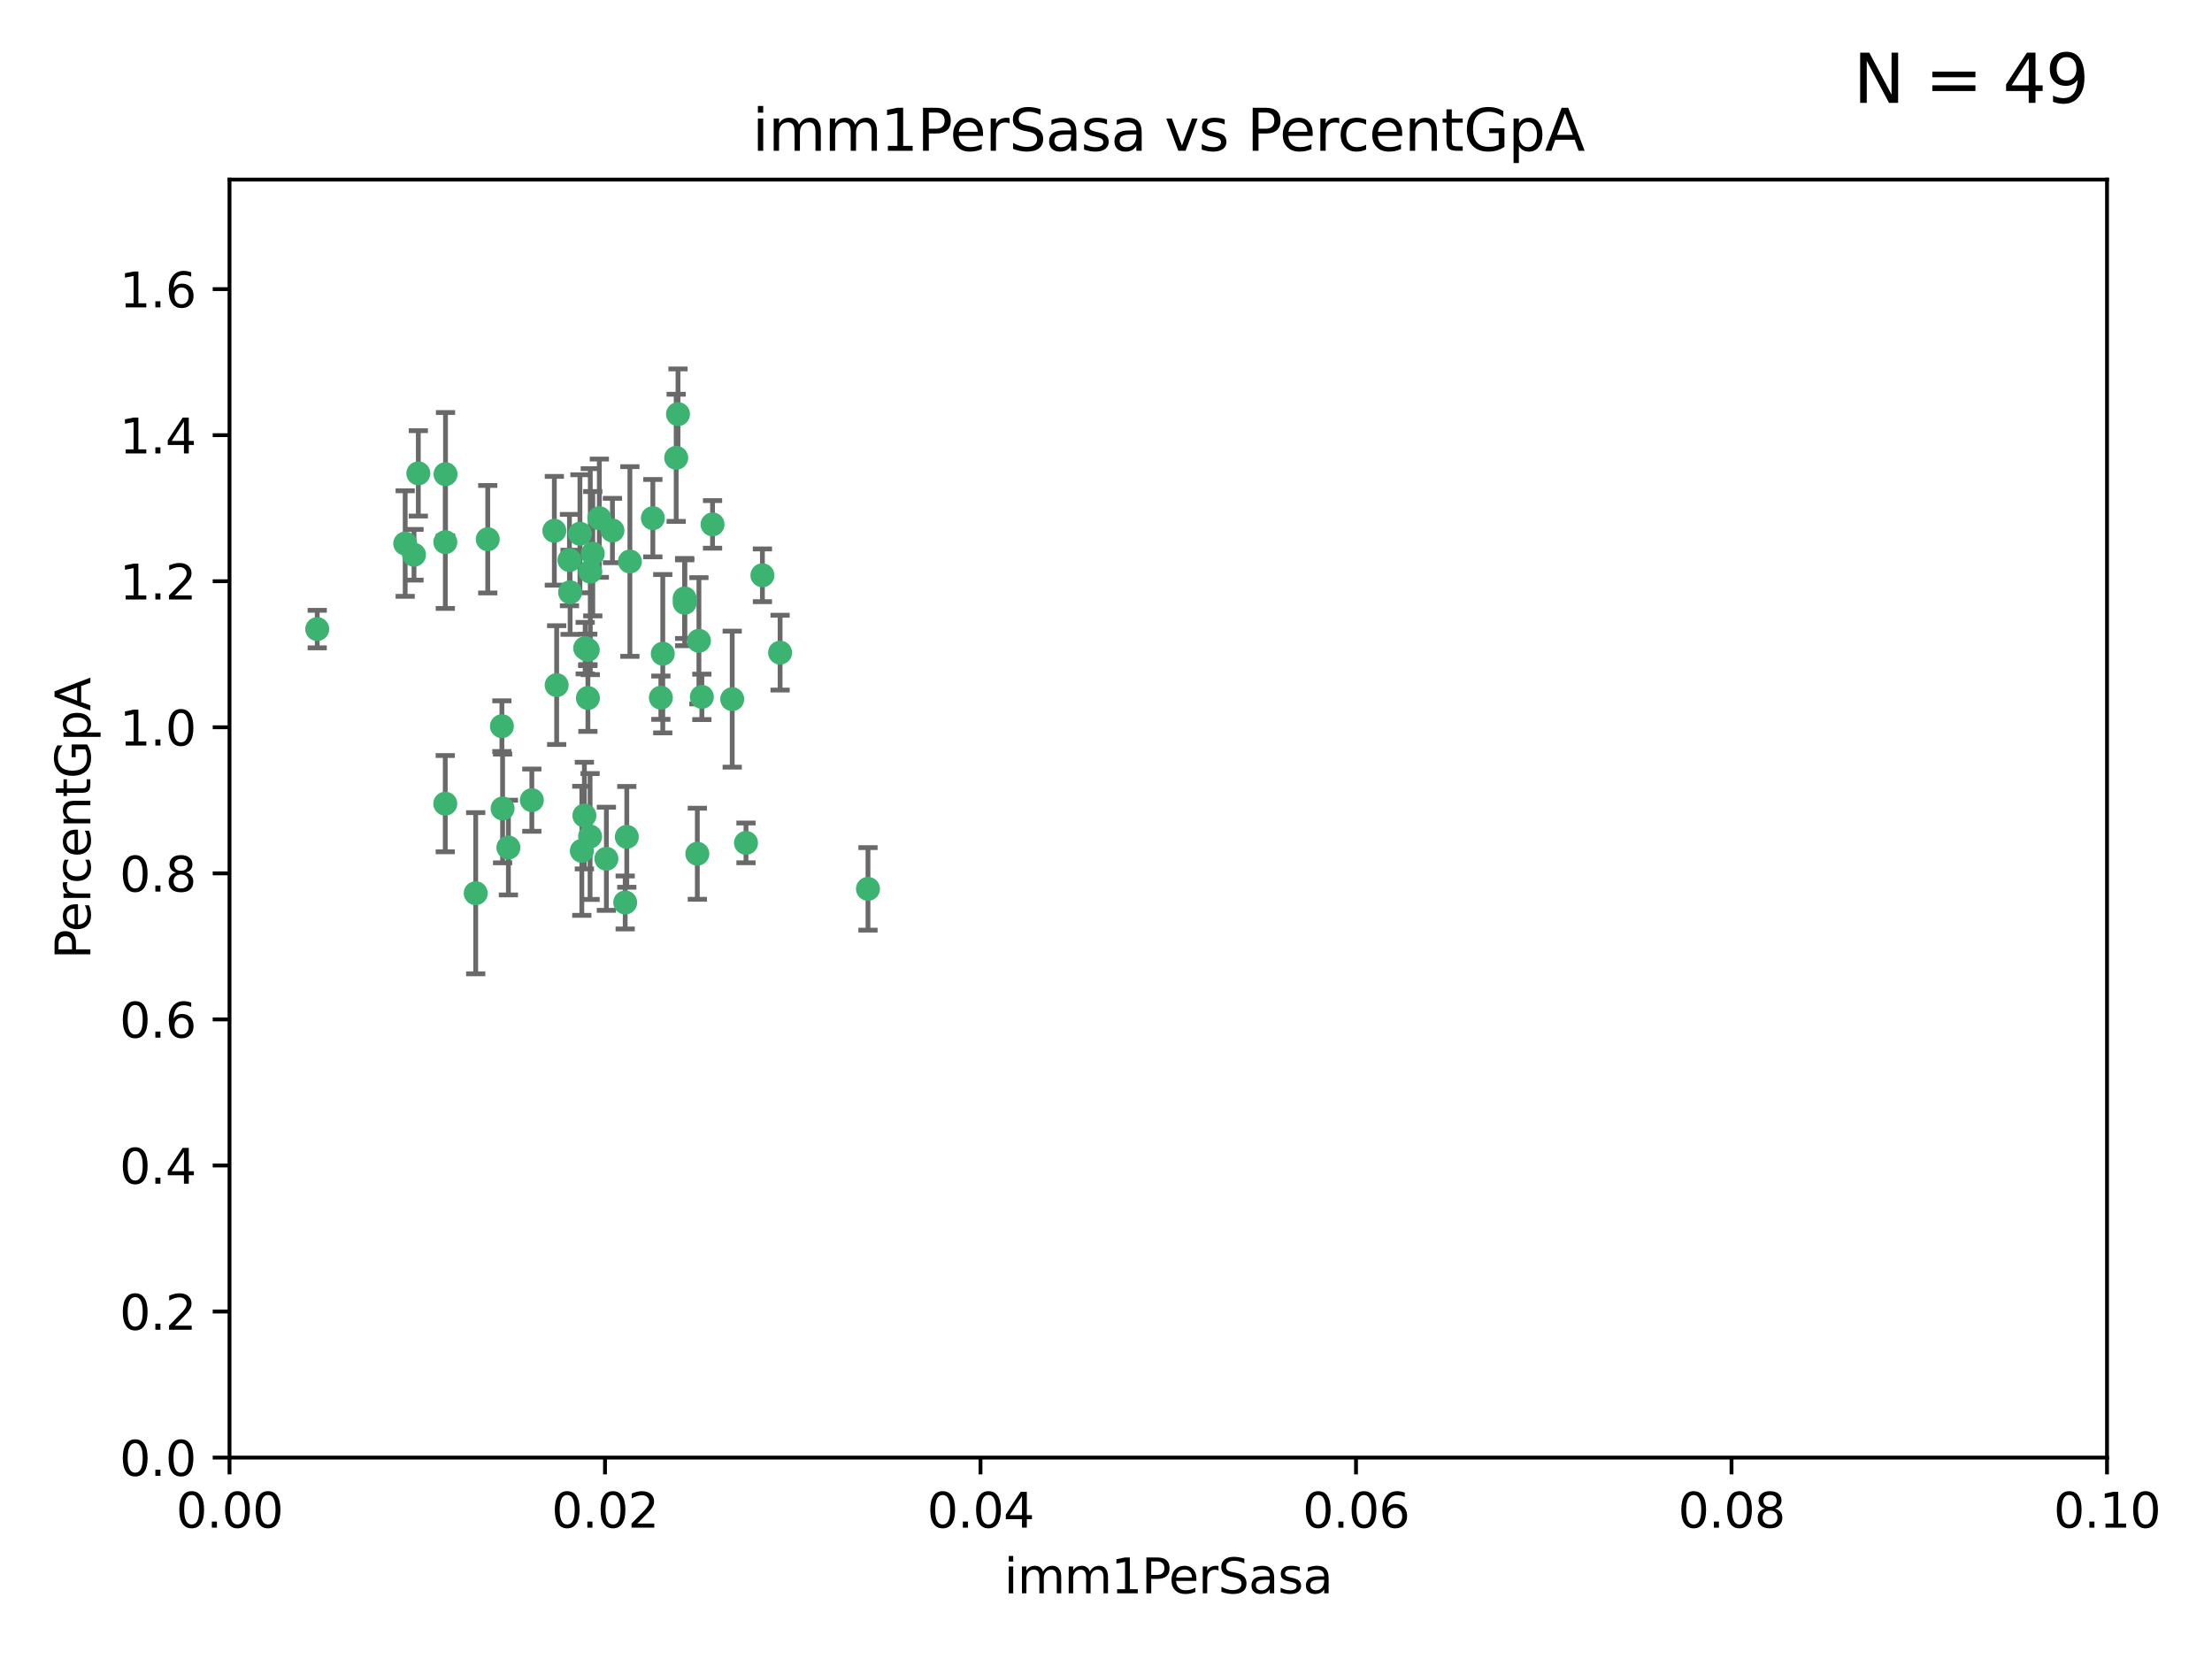 <?xml version="1.0" encoding="utf-8" standalone="no"?>
<!DOCTYPE svg PUBLIC "-//W3C//DTD SVG 1.1//EN"
  "http://www.w3.org/Graphics/SVG/1.1/DTD/svg11.dtd">
<svg xmlns:xlink="http://www.w3.org/1999/xlink" width="460.8pt" height="345.6pt" viewBox="0 0 460.8 345.6" xmlns="http://www.w3.org/2000/svg" version="1.1">
 <defs>
  <style type="text/css">*{stroke-linejoin: round; stroke-linecap: butt}</style>
 </defs>
 <g id="figure_1">
  <g id="patch_1">
   <path d="M 0 345.6 
L 460.8 345.6 
L 460.8 0 
L 0 0 
z
" style="fill: #ffffff"/>
  </g>
  <g id="axes_1">
   <g id="patch_2">
    <path d="M 47.81 303.64 
L 438.93 303.64 
L 438.93 37.411 
L 47.81 37.411 
z
" style="fill: #ffffff"/>
   </g>
   <g id="PathCollection_1">
    <defs>
     <path id="m7d867b7110" d="M 0 1.118 
C 0.297 1.118 0.581 1 0.791 0.791 
C 1 0.581 1.118 0.297 1.118 0 
C 1.118 -0.297 1 -0.581 0.791 -0.791 
C 0.581 -1 0.297 -1.118 0 -1.118 
C -0.297 -1.118 -0.581 -1 -0.791 -0.791 
C -1 -0.581 -1.118 -0.297 -1.118 0 
C -1.118 0.297 -1 0.581 -0.791 0.791 
C -0.581 1 -0.297 1.118 0 1.118 
z
" style="stroke: #3cb371"/>
    </defs>
    <g clip-path="url(#pcf77e80c98)">
     <use xlink:href="#m7d867b7110" x="92.769" y="112.935" style="fill: #3cb371; stroke: #3cb371"/>
     <use xlink:href="#m7d867b7110" x="66.082" y="131.048" style="fill: #3cb371; stroke: #3cb371"/>
     <use xlink:href="#m7d867b7110" x="87.143" y="98.611" style="fill: #3cb371; stroke: #3cb371"/>
     <use xlink:href="#m7d867b7110" x="86.246" y="115.568" style="fill: #3cb371; stroke: #3cb371"/>
     <use xlink:href="#m7d867b7110" x="84.409" y="113.232" style="fill: #3cb371; stroke: #3cb371"/>
     <use xlink:href="#m7d867b7110" x="136.002" y="107.943" style="fill: #3cb371; stroke: #3cb371"/>
     <use xlink:href="#m7d867b7110" x="92.809" y="98.781" style="fill: #3cb371; stroke: #3cb371"/>
     <use xlink:href="#m7d867b7110" x="121.907" y="135.021" style="fill: #3cb371; stroke: #3cb371"/>
     <use xlink:href="#m7d867b7110" x="122.967" y="119.082" style="fill: #3cb371; stroke: #3cb371"/>
     <use xlink:href="#m7d867b7110" x="140.861" y="95.371" style="fill: #3cb371; stroke: #3cb371"/>
     <use xlink:href="#m7d867b7110" x="104.553" y="151.274" style="fill: #3cb371; stroke: #3cb371"/>
     <use xlink:href="#m7d867b7110" x="101.609" y="112.334" style="fill: #3cb371; stroke: #3cb371"/>
     <use xlink:href="#m7d867b7110" x="122.473" y="145.408" style="fill: #3cb371; stroke: #3cb371"/>
     <use xlink:href="#m7d867b7110" x="110.793" y="166.685" style="fill: #3cb371; stroke: #3cb371"/>
     <use xlink:href="#m7d867b7110" x="118.763" y="123.385" style="fill: #3cb371; stroke: #3cb371"/>
     <use xlink:href="#m7d867b7110" x="122.442" y="135.386" style="fill: #3cb371; stroke: #3cb371"/>
     <use xlink:href="#m7d867b7110" x="145.597" y="133.482" style="fill: #3cb371; stroke: #3cb371"/>
     <use xlink:href="#m7d867b7110" x="124.854" y="107.949" style="fill: #3cb371; stroke: #3cb371"/>
     <use xlink:href="#m7d867b7110" x="92.757" y="167.417" style="fill: #3cb371; stroke: #3cb371"/>
     <use xlink:href="#m7d867b7110" x="141.24" y="86.272" style="fill: #3cb371; stroke: #3cb371"/>
     <use xlink:href="#m7d867b7110" x="118.629" y="116.673" style="fill: #3cb371; stroke: #3cb371"/>
     <use xlink:href="#m7d867b7110" x="123.484" y="115.347" style="fill: #3cb371; stroke: #3cb371"/>
     <use xlink:href="#m7d867b7110" x="127.585" y="110.514" style="fill: #3cb371; stroke: #3cb371"/>
     <use xlink:href="#m7d867b7110" x="105.908" y="176.562" style="fill: #3cb371; stroke: #3cb371"/>
     <use xlink:href="#m7d867b7110" x="131.218" y="116.973" style="fill: #3cb371; stroke: #3cb371"/>
     <use xlink:href="#m7d867b7110" x="148.437" y="109.239" style="fill: #3cb371; stroke: #3cb371"/>
     <use xlink:href="#m7d867b7110" x="142.623" y="124.669" style="fill: #3cb371; stroke: #3cb371"/>
     <use xlink:href="#m7d867b7110" x="146.211" y="145.171" style="fill: #3cb371; stroke: #3cb371"/>
     <use xlink:href="#m7d867b7110" x="137.67" y="145.341" style="fill: #3cb371; stroke: #3cb371"/>
     <use xlink:href="#m7d867b7110" x="104.701" y="168.419" style="fill: #3cb371; stroke: #3cb371"/>
     <use xlink:href="#m7d867b7110" x="99.101" y="186.072" style="fill: #3cb371; stroke: #3cb371"/>
     <use xlink:href="#m7d867b7110" x="138.067" y="136.178" style="fill: #3cb371; stroke: #3cb371"/>
     <use xlink:href="#m7d867b7110" x="142.635" y="125.569" style="fill: #3cb371; stroke: #3cb371"/>
     <use xlink:href="#m7d867b7110" x="120.813" y="111.192" style="fill: #3cb371; stroke: #3cb371"/>
     <use xlink:href="#m7d867b7110" x="158.825" y="119.843" style="fill: #3cb371; stroke: #3cb371"/>
     <use xlink:href="#m7d867b7110" x="115.962" y="142.72" style="fill: #3cb371; stroke: #3cb371"/>
     <use xlink:href="#m7d867b7110" x="126.321" y="178.897" style="fill: #3cb371; stroke: #3cb371"/>
     <use xlink:href="#m7d867b7110" x="152.533" y="145.644" style="fill: #3cb371; stroke: #3cb371"/>
     <use xlink:href="#m7d867b7110" x="115.48" y="110.571" style="fill: #3cb371; stroke: #3cb371"/>
     <use xlink:href="#m7d867b7110" x="121.738" y="169.899" style="fill: #3cb371; stroke: #3cb371"/>
     <use xlink:href="#m7d867b7110" x="130.573" y="174.332" style="fill: #3cb371; stroke: #3cb371"/>
     <use xlink:href="#m7d867b7110" x="145.266" y="177.849" style="fill: #3cb371; stroke: #3cb371"/>
     <use xlink:href="#m7d867b7110" x="162.509" y="135.958" style="fill: #3cb371; stroke: #3cb371"/>
     <use xlink:href="#m7d867b7110" x="155.405" y="175.59" style="fill: #3cb371; stroke: #3cb371"/>
     <use xlink:href="#m7d867b7110" x="130.24" y="188.002" style="fill: #3cb371; stroke: #3cb371"/>
     <use xlink:href="#m7d867b7110" x="180.817" y="185.169" style="fill: #3cb371; stroke: #3cb371"/>
     <use xlink:href="#m7d867b7110" x="121.206" y="177.24" style="fill: #3cb371; stroke: #3cb371"/>
     <use xlink:href="#m7d867b7110" x="122.926" y="174.257" style="fill: #3cb371; stroke: #3cb371"/>
    </g>
   </g>
   <g id="matplotlib.axis_1">
    <g id="xtick_1">
     <g id="line2d_1">
      <defs>
       <path id="m5e2e3e5f10" d="M 0 0 
L 0 3.5 
" style="stroke: #000000; stroke-width: 0.8"/>
      </defs>
      <g>
       <use xlink:href="#m5e2e3e5f10" x="47.81" y="303.64" style="stroke: #000000; stroke-width: 0.8"/>
      </g>
     </g>
     <g id="text_1">
      <!-- 0.00 -->
      <g transform="translate(36.677 318.238)scale(0.1 -0.1)">
       <defs>
        <path id="DejaVuSans-30" d="M 2034 4250 
Q 1547 4250 1301 3770 
Q 1056 3291 1056 2328 
Q 1056 1369 1301 889 
Q 1547 409 2034 409 
Q 2525 409 2770 889 
Q 3016 1369 3016 2328 
Q 3016 3291 2770 3770 
Q 2525 4250 2034 4250 
z
M 2034 4750 
Q 2819 4750 3233 4129 
Q 3647 3509 3647 2328 
Q 3647 1150 3233 529 
Q 2819 -91 2034 -91 
Q 1250 -91 836 529 
Q 422 1150 422 2328 
Q 422 3509 836 4129 
Q 1250 4750 2034 4750 
z
" transform="scale(0.016)"/>
        <path id="DejaVuSans-2e" d="M 684 794 
L 1344 794 
L 1344 0 
L 684 0 
L 684 794 
z
" transform="scale(0.016)"/>
       </defs>
       <use xlink:href="#DejaVuSans-30"/>
       <use xlink:href="#DejaVuSans-2e" x="63.623"/>
       <use xlink:href="#DejaVuSans-30" x="95.41"/>
       <use xlink:href="#DejaVuSans-30" x="159.033"/>
      </g>
     </g>
    </g>
    <g id="xtick_2">
     <g id="line2d_2">
      <g>
       <use xlink:href="#m5e2e3e5f10" x="126.034" y="303.64" style="stroke: #000000; stroke-width: 0.8"/>
      </g>
     </g>
     <g id="text_2">
      <!-- 0.02 -->
      <g transform="translate(114.901 318.238)scale(0.1 -0.1)">
       <defs>
        <path id="DejaVuSans-32" d="M 1228 531 
L 3431 531 
L 3431 0 
L 469 0 
L 469 531 
Q 828 903 1448 1529 
Q 2069 2156 2228 2338 
Q 2531 2678 2651 2914 
Q 2772 3150 2772 3378 
Q 2772 3750 2511 3984 
Q 2250 4219 1831 4219 
Q 1534 4219 1204 4116 
Q 875 4013 500 3803 
L 500 4441 
Q 881 4594 1212 4672 
Q 1544 4750 1819 4750 
Q 2544 4750 2975 4387 
Q 3406 4025 3406 3419 
Q 3406 3131 3298 2873 
Q 3191 2616 2906 2266 
Q 2828 2175 2409 1742 
Q 1991 1309 1228 531 
z
" transform="scale(0.016)"/>
       </defs>
       <use xlink:href="#DejaVuSans-30"/>
       <use xlink:href="#DejaVuSans-2e" x="63.623"/>
       <use xlink:href="#DejaVuSans-30" x="95.41"/>
       <use xlink:href="#DejaVuSans-32" x="159.033"/>
      </g>
     </g>
    </g>
    <g id="xtick_3">
     <g id="line2d_3">
      <g>
       <use xlink:href="#m5e2e3e5f10" x="204.258" y="303.64" style="stroke: #000000; stroke-width: 0.8"/>
      </g>
     </g>
     <g id="text_3">
      <!-- 0.04 -->
      <g transform="translate(193.125 318.238)scale(0.1 -0.1)">
       <defs>
        <path id="DejaVuSans-34" d="M 2419 4116 
L 825 1625 
L 2419 1625 
L 2419 4116 
z
M 2253 4666 
L 3047 4666 
L 3047 1625 
L 3713 1625 
L 3713 1100 
L 3047 1100 
L 3047 0 
L 2419 0 
L 2419 1100 
L 313 1100 
L 313 1709 
L 2253 4666 
z
" transform="scale(0.016)"/>
       </defs>
       <use xlink:href="#DejaVuSans-30"/>
       <use xlink:href="#DejaVuSans-2e" x="63.623"/>
       <use xlink:href="#DejaVuSans-30" x="95.41"/>
       <use xlink:href="#DejaVuSans-34" x="159.033"/>
      </g>
     </g>
    </g>
    <g id="xtick_4">
     <g id="line2d_4">
      <g>
       <use xlink:href="#m5e2e3e5f10" x="282.482" y="303.64" style="stroke: #000000; stroke-width: 0.8"/>
      </g>
     </g>
     <g id="text_4">
      <!-- 0.06 -->
      <g transform="translate(271.349 318.238)scale(0.1 -0.1)">
       <defs>
        <path id="DejaVuSans-36" d="M 2113 2584 
Q 1688 2584 1439 2293 
Q 1191 2003 1191 1497 
Q 1191 994 1439 701 
Q 1688 409 2113 409 
Q 2538 409 2786 701 
Q 3034 994 3034 1497 
Q 3034 2003 2786 2293 
Q 2538 2584 2113 2584 
z
M 3366 4563 
L 3366 3988 
Q 3128 4100 2886 4159 
Q 2644 4219 2406 4219 
Q 1781 4219 1451 3797 
Q 1122 3375 1075 2522 
Q 1259 2794 1537 2939 
Q 1816 3084 2150 3084 
Q 2853 3084 3261 2657 
Q 3669 2231 3669 1497 
Q 3669 778 3244 343 
Q 2819 -91 2113 -91 
Q 1303 -91 875 529 
Q 447 1150 447 2328 
Q 447 3434 972 4092 
Q 1497 4750 2381 4750 
Q 2619 4750 2861 4703 
Q 3103 4656 3366 4563 
z
" transform="scale(0.016)"/>
       </defs>
       <use xlink:href="#DejaVuSans-30"/>
       <use xlink:href="#DejaVuSans-2e" x="63.623"/>
       <use xlink:href="#DejaVuSans-30" x="95.41"/>
       <use xlink:href="#DejaVuSans-36" x="159.033"/>
      </g>
     </g>
    </g>
    <g id="xtick_5">
     <g id="line2d_5">
      <g>
       <use xlink:href="#m5e2e3e5f10" x="360.706" y="303.64" style="stroke: #000000; stroke-width: 0.8"/>
      </g>
     </g>
     <g id="text_5">
      <!-- 0.08 -->
      <g transform="translate(349.573 318.238)scale(0.1 -0.1)">
       <defs>
        <path id="DejaVuSans-38" d="M 2034 2216 
Q 1584 2216 1326 1975 
Q 1069 1734 1069 1313 
Q 1069 891 1326 650 
Q 1584 409 2034 409 
Q 2484 409 2743 651 
Q 3003 894 3003 1313 
Q 3003 1734 2745 1975 
Q 2488 2216 2034 2216 
z
M 1403 2484 
Q 997 2584 770 2862 
Q 544 3141 544 3541 
Q 544 4100 942 4425 
Q 1341 4750 2034 4750 
Q 2731 4750 3128 4425 
Q 3525 4100 3525 3541 
Q 3525 3141 3298 2862 
Q 3072 2584 2669 2484 
Q 3125 2378 3379 2068 
Q 3634 1759 3634 1313 
Q 3634 634 3220 271 
Q 2806 -91 2034 -91 
Q 1263 -91 848 271 
Q 434 634 434 1313 
Q 434 1759 690 2068 
Q 947 2378 1403 2484 
z
M 1172 3481 
Q 1172 3119 1398 2916 
Q 1625 2713 2034 2713 
Q 2441 2713 2670 2916 
Q 2900 3119 2900 3481 
Q 2900 3844 2670 4047 
Q 2441 4250 2034 4250 
Q 1625 4250 1398 4047 
Q 1172 3844 1172 3481 
z
" transform="scale(0.016)"/>
       </defs>
       <use xlink:href="#DejaVuSans-30"/>
       <use xlink:href="#DejaVuSans-2e" x="63.623"/>
       <use xlink:href="#DejaVuSans-30" x="95.41"/>
       <use xlink:href="#DejaVuSans-38" x="159.033"/>
      </g>
     </g>
    </g>
    <g id="xtick_6">
     <g id="line2d_6">
      <g>
       <use xlink:href="#m5e2e3e5f10" x="438.93" y="303.64" style="stroke: #000000; stroke-width: 0.8"/>
      </g>
     </g>
     <g id="text_6">
      <!-- 0.10 -->
      <g transform="translate(427.797 318.238)scale(0.1 -0.1)">
       <defs>
        <path id="DejaVuSans-31" d="M 794 531 
L 1825 531 
L 1825 4091 
L 703 3866 
L 703 4441 
L 1819 4666 
L 2450 4666 
L 2450 531 
L 3481 531 
L 3481 0 
L 794 0 
L 794 531 
z
" transform="scale(0.016)"/>
       </defs>
       <use xlink:href="#DejaVuSans-30"/>
       <use xlink:href="#DejaVuSans-2e" x="63.623"/>
       <use xlink:href="#DejaVuSans-31" x="95.41"/>
       <use xlink:href="#DejaVuSans-30" x="159.033"/>
      </g>
     </g>
    </g>
    <g id="text_7">
     <!-- imm1PerSasa -->
     <g transform="translate(209.186 331.917)scale(0.1 -0.1)">
      <defs>
       <path id="DejaVuSans-69" d="M 603 3500 
L 1178 3500 
L 1178 0 
L 603 0 
L 603 3500 
z
M 603 4863 
L 1178 4863 
L 1178 4134 
L 603 4134 
L 603 4863 
z
" transform="scale(0.016)"/>
       <path id="DejaVuSans-6d" d="M 3328 2828 
Q 3544 3216 3844 3400 
Q 4144 3584 4550 3584 
Q 5097 3584 5394 3201 
Q 5691 2819 5691 2113 
L 5691 0 
L 5113 0 
L 5113 2094 
Q 5113 2597 4934 2840 
Q 4756 3084 4391 3084 
Q 3944 3084 3684 2787 
Q 3425 2491 3425 1978 
L 3425 0 
L 2847 0 
L 2847 2094 
Q 2847 2600 2669 2842 
Q 2491 3084 2119 3084 
Q 1678 3084 1418 2786 
Q 1159 2488 1159 1978 
L 1159 0 
L 581 0 
L 581 3500 
L 1159 3500 
L 1159 2956 
Q 1356 3278 1631 3431 
Q 1906 3584 2284 3584 
Q 2666 3584 2933 3390 
Q 3200 3197 3328 2828 
z
" transform="scale(0.016)"/>
       <path id="DejaVuSans-50" d="M 1259 4147 
L 1259 2394 
L 2053 2394 
Q 2494 2394 2734 2622 
Q 2975 2850 2975 3272 
Q 2975 3691 2734 3919 
Q 2494 4147 2053 4147 
L 1259 4147 
z
M 628 4666 
L 2053 4666 
Q 2838 4666 3239 4311 
Q 3641 3956 3641 3272 
Q 3641 2581 3239 2228 
Q 2838 1875 2053 1875 
L 1259 1875 
L 1259 0 
L 628 0 
L 628 4666 
z
" transform="scale(0.016)"/>
       <path id="DejaVuSans-65" d="M 3597 1894 
L 3597 1613 
L 953 1613 
Q 991 1019 1311 708 
Q 1631 397 2203 397 
Q 2534 397 2845 478 
Q 3156 559 3463 722 
L 3463 178 
Q 3153 47 2828 -22 
Q 2503 -91 2169 -91 
Q 1331 -91 842 396 
Q 353 884 353 1716 
Q 353 2575 817 3079 
Q 1281 3584 2069 3584 
Q 2775 3584 3186 3129 
Q 3597 2675 3597 1894 
z
M 3022 2063 
Q 3016 2534 2758 2815 
Q 2500 3097 2075 3097 
Q 1594 3097 1305 2825 
Q 1016 2553 972 2059 
L 3022 2063 
z
" transform="scale(0.016)"/>
       <path id="DejaVuSans-72" d="M 2631 2963 
Q 2534 3019 2420 3045 
Q 2306 3072 2169 3072 
Q 1681 3072 1420 2755 
Q 1159 2438 1159 1844 
L 1159 0 
L 581 0 
L 581 3500 
L 1159 3500 
L 1159 2956 
Q 1341 3275 1631 3429 
Q 1922 3584 2338 3584 
Q 2397 3584 2469 3576 
Q 2541 3569 2628 3553 
L 2631 2963 
z
" transform="scale(0.016)"/>
       <path id="DejaVuSans-53" d="M 3425 4513 
L 3425 3897 
Q 3066 4069 2747 4153 
Q 2428 4238 2131 4238 
Q 1616 4238 1336 4038 
Q 1056 3838 1056 3469 
Q 1056 3159 1242 3001 
Q 1428 2844 1947 2747 
L 2328 2669 
Q 3034 2534 3370 2195 
Q 3706 1856 3706 1288 
Q 3706 609 3251 259 
Q 2797 -91 1919 -91 
Q 1588 -91 1214 -16 
Q 841 59 441 206 
L 441 856 
Q 825 641 1194 531 
Q 1563 422 1919 422 
Q 2459 422 2753 634 
Q 3047 847 3047 1241 
Q 3047 1584 2836 1778 
Q 2625 1972 2144 2069 
L 1759 2144 
Q 1053 2284 737 2584 
Q 422 2884 422 3419 
Q 422 4038 858 4394 
Q 1294 4750 2059 4750 
Q 2388 4750 2728 4690 
Q 3069 4631 3425 4513 
z
" transform="scale(0.016)"/>
       <path id="DejaVuSans-61" d="M 2194 1759 
Q 1497 1759 1228 1600 
Q 959 1441 959 1056 
Q 959 750 1161 570 
Q 1363 391 1709 391 
Q 2188 391 2477 730 
Q 2766 1069 2766 1631 
L 2766 1759 
L 2194 1759 
z
M 3341 1997 
L 3341 0 
L 2766 0 
L 2766 531 
Q 2569 213 2275 61 
Q 1981 -91 1556 -91 
Q 1019 -91 701 211 
Q 384 513 384 1019 
Q 384 1609 779 1909 
Q 1175 2209 1959 2209 
L 2766 2209 
L 2766 2266 
Q 2766 2663 2505 2880 
Q 2244 3097 1772 3097 
Q 1472 3097 1187 3025 
Q 903 2953 641 2809 
L 641 3341 
Q 956 3463 1253 3523 
Q 1550 3584 1831 3584 
Q 2591 3584 2966 3190 
Q 3341 2797 3341 1997 
z
" transform="scale(0.016)"/>
       <path id="DejaVuSans-73" d="M 2834 3397 
L 2834 2853 
Q 2591 2978 2328 3040 
Q 2066 3103 1784 3103 
Q 1356 3103 1142 2972 
Q 928 2841 928 2578 
Q 928 2378 1081 2264 
Q 1234 2150 1697 2047 
L 1894 2003 
Q 2506 1872 2764 1633 
Q 3022 1394 3022 966 
Q 3022 478 2636 193 
Q 2250 -91 1575 -91 
Q 1294 -91 989 -36 
Q 684 19 347 128 
L 347 722 
Q 666 556 975 473 
Q 1284 391 1588 391 
Q 1994 391 2212 530 
Q 2431 669 2431 922 
Q 2431 1156 2273 1281 
Q 2116 1406 1581 1522 
L 1381 1569 
Q 847 1681 609 1914 
Q 372 2147 372 2553 
Q 372 3047 722 3315 
Q 1072 3584 1716 3584 
Q 2034 3584 2315 3537 
Q 2597 3491 2834 3397 
z
" transform="scale(0.016)"/>
      </defs>
      <use xlink:href="#DejaVuSans-69"/>
      <use xlink:href="#DejaVuSans-6d" x="27.783"/>
      <use xlink:href="#DejaVuSans-6d" x="125.195"/>
      <use xlink:href="#DejaVuSans-31" x="222.607"/>
      <use xlink:href="#DejaVuSans-50" x="286.23"/>
      <use xlink:href="#DejaVuSans-65" x="342.908"/>
      <use xlink:href="#DejaVuSans-72" x="404.432"/>
      <use xlink:href="#DejaVuSans-53" x="445.545"/>
      <use xlink:href="#DejaVuSans-61" x="509.021"/>
      <use xlink:href="#DejaVuSans-73" x="570.301"/>
      <use xlink:href="#DejaVuSans-61" x="622.4"/>
     </g>
    </g>
   </g>
   <g id="matplotlib.axis_2">
    <g id="ytick_1">
     <g id="line2d_7">
      <defs>
       <path id="mf5bf1298cf" d="M 0 0 
L -3.5 0 
" style="stroke: #000000; stroke-width: 0.8"/>
      </defs>
      <g>
       <use xlink:href="#mf5bf1298cf" x="47.81" y="303.64" style="stroke: #000000; stroke-width: 0.8"/>
      </g>
     </g>
     <g id="text_8">
      <!-- 0.0 -->
      <g transform="translate(24.907 307.439)scale(0.1 -0.1)">
       <use xlink:href="#DejaVuSans-30"/>
       <use xlink:href="#DejaVuSans-2e" x="63.623"/>
       <use xlink:href="#DejaVuSans-30" x="95.41"/>
      </g>
     </g>
    </g>
    <g id="ytick_2">
     <g id="line2d_8">
      <g>
       <use xlink:href="#mf5bf1298cf" x="47.81" y="273.214" style="stroke: #000000; stroke-width: 0.8"/>
      </g>
     </g>
     <g id="text_9">
      <!-- 0.2 -->
      <g transform="translate(24.907 277.013)scale(0.1 -0.1)">
       <use xlink:href="#DejaVuSans-30"/>
       <use xlink:href="#DejaVuSans-2e" x="63.623"/>
       <use xlink:href="#DejaVuSans-32" x="95.41"/>
      </g>
     </g>
    </g>
    <g id="ytick_3">
     <g id="line2d_9">
      <g>
       <use xlink:href="#mf5bf1298cf" x="47.81" y="242.788" style="stroke: #000000; stroke-width: 0.8"/>
      </g>
     </g>
     <g id="text_10">
      <!-- 0.4 -->
      <g transform="translate(24.907 246.587)scale(0.1 -0.1)">
       <use xlink:href="#DejaVuSans-30"/>
       <use xlink:href="#DejaVuSans-2e" x="63.623"/>
       <use xlink:href="#DejaVuSans-34" x="95.41"/>
      </g>
     </g>
    </g>
    <g id="ytick_4">
     <g id="line2d_10">
      <g>
       <use xlink:href="#mf5bf1298cf" x="47.81" y="212.362" style="stroke: #000000; stroke-width: 0.8"/>
      </g>
     </g>
     <g id="text_11">
      <!-- 0.6 -->
      <g transform="translate(24.907 216.161)scale(0.1 -0.1)">
       <use xlink:href="#DejaVuSans-30"/>
       <use xlink:href="#DejaVuSans-2e" x="63.623"/>
       <use xlink:href="#DejaVuSans-36" x="95.41"/>
      </g>
     </g>
    </g>
    <g id="ytick_5">
     <g id="line2d_11">
      <g>
       <use xlink:href="#mf5bf1298cf" x="47.81" y="181.935" style="stroke: #000000; stroke-width: 0.8"/>
      </g>
     </g>
     <g id="text_12">
      <!-- 0.8 -->
      <g transform="translate(24.907 185.735)scale(0.1 -0.1)">
       <use xlink:href="#DejaVuSans-30"/>
       <use xlink:href="#DejaVuSans-2e" x="63.623"/>
       <use xlink:href="#DejaVuSans-38" x="95.41"/>
      </g>
     </g>
    </g>
    <g id="ytick_6">
     <g id="line2d_12">
      <g>
       <use xlink:href="#mf5bf1298cf" x="47.81" y="151.509" style="stroke: #000000; stroke-width: 0.8"/>
      </g>
     </g>
     <g id="text_13">
      <!-- 1.0 -->
      <g transform="translate(24.907 155.308)scale(0.1 -0.1)">
       <use xlink:href="#DejaVuSans-31"/>
       <use xlink:href="#DejaVuSans-2e" x="63.623"/>
       <use xlink:href="#DejaVuSans-30" x="95.41"/>
      </g>
     </g>
    </g>
    <g id="ytick_7">
     <g id="line2d_13">
      <g>
       <use xlink:href="#mf5bf1298cf" x="47.81" y="121.083" style="stroke: #000000; stroke-width: 0.8"/>
      </g>
     </g>
     <g id="text_14">
      <!-- 1.2 -->
      <g transform="translate(24.907 124.882)scale(0.1 -0.1)">
       <use xlink:href="#DejaVuSans-31"/>
       <use xlink:href="#DejaVuSans-2e" x="63.623"/>
       <use xlink:href="#DejaVuSans-32" x="95.41"/>
      </g>
     </g>
    </g>
    <g id="ytick_8">
     <g id="line2d_14">
      <g>
       <use xlink:href="#mf5bf1298cf" x="47.81" y="90.657" style="stroke: #000000; stroke-width: 0.8"/>
      </g>
     </g>
     <g id="text_15">
      <!-- 1.4 -->
      <g transform="translate(24.907 94.456)scale(0.1 -0.1)">
       <use xlink:href="#DejaVuSans-31"/>
       <use xlink:href="#DejaVuSans-2e" x="63.623"/>
       <use xlink:href="#DejaVuSans-34" x="95.41"/>
      </g>
     </g>
    </g>
    <g id="ytick_9">
     <g id="line2d_15">
      <g>
       <use xlink:href="#mf5bf1298cf" x="47.81" y="60.231" style="stroke: #000000; stroke-width: 0.8"/>
      </g>
     </g>
     <g id="text_16">
      <!-- 1.6 -->
      <g transform="translate(24.907 64.03)scale(0.1 -0.1)">
       <use xlink:href="#DejaVuSans-31"/>
       <use xlink:href="#DejaVuSans-2e" x="63.623"/>
       <use xlink:href="#DejaVuSans-36" x="95.41"/>
      </g>
     </g>
    </g>
    <g id="text_17">
     <!-- PercentGpA -->
     <g transform="translate(18.827 199.802)rotate(-90)scale(0.1 -0.1)">
      <defs>
       <path id="DejaVuSans-63" d="M 3122 3366 
L 3122 2828 
Q 2878 2963 2633 3030 
Q 2388 3097 2138 3097 
Q 1578 3097 1268 2742 
Q 959 2388 959 1747 
Q 959 1106 1268 751 
Q 1578 397 2138 397 
Q 2388 397 2633 464 
Q 2878 531 3122 666 
L 3122 134 
Q 2881 22 2623 -34 
Q 2366 -91 2075 -91 
Q 1284 -91 818 406 
Q 353 903 353 1747 
Q 353 2603 823 3093 
Q 1294 3584 2113 3584 
Q 2378 3584 2631 3529 
Q 2884 3475 3122 3366 
z
" transform="scale(0.016)"/>
       <path id="DejaVuSans-6e" d="M 3513 2113 
L 3513 0 
L 2938 0 
L 2938 2094 
Q 2938 2591 2744 2837 
Q 2550 3084 2163 3084 
Q 1697 3084 1428 2787 
Q 1159 2491 1159 1978 
L 1159 0 
L 581 0 
L 581 3500 
L 1159 3500 
L 1159 2956 
Q 1366 3272 1645 3428 
Q 1925 3584 2291 3584 
Q 2894 3584 3203 3211 
Q 3513 2838 3513 2113 
z
" transform="scale(0.016)"/>
       <path id="DejaVuSans-74" d="M 1172 4494 
L 1172 3500 
L 2356 3500 
L 2356 3053 
L 1172 3053 
L 1172 1153 
Q 1172 725 1289 603 
Q 1406 481 1766 481 
L 2356 481 
L 2356 0 
L 1766 0 
Q 1100 0 847 248 
Q 594 497 594 1153 
L 594 3053 
L 172 3053 
L 172 3500 
L 594 3500 
L 594 4494 
L 1172 4494 
z
" transform="scale(0.016)"/>
       <path id="DejaVuSans-47" d="M 3809 666 
L 3809 1919 
L 2778 1919 
L 2778 2438 
L 4434 2438 
L 4434 434 
Q 4069 175 3628 42 
Q 3188 -91 2688 -91 
Q 1594 -91 976 548 
Q 359 1188 359 2328 
Q 359 3472 976 4111 
Q 1594 4750 2688 4750 
Q 3144 4750 3555 4637 
Q 3966 4525 4313 4306 
L 4313 3634 
Q 3963 3931 3569 4081 
Q 3175 4231 2741 4231 
Q 1884 4231 1454 3753 
Q 1025 3275 1025 2328 
Q 1025 1384 1454 906 
Q 1884 428 2741 428 
Q 3075 428 3337 486 
Q 3600 544 3809 666 
z
" transform="scale(0.016)"/>
       <path id="DejaVuSans-70" d="M 1159 525 
L 1159 -1331 
L 581 -1331 
L 581 3500 
L 1159 3500 
L 1159 2969 
Q 1341 3281 1617 3432 
Q 1894 3584 2278 3584 
Q 2916 3584 3314 3078 
Q 3713 2572 3713 1747 
Q 3713 922 3314 415 
Q 2916 -91 2278 -91 
Q 1894 -91 1617 61 
Q 1341 213 1159 525 
z
M 3116 1747 
Q 3116 2381 2855 2742 
Q 2594 3103 2138 3103 
Q 1681 3103 1420 2742 
Q 1159 2381 1159 1747 
Q 1159 1113 1420 752 
Q 1681 391 2138 391 
Q 2594 391 2855 752 
Q 3116 1113 3116 1747 
z
" transform="scale(0.016)"/>
       <path id="DejaVuSans-41" d="M 2188 4044 
L 1331 1722 
L 3047 1722 
L 2188 4044 
z
M 1831 4666 
L 2547 4666 
L 4325 0 
L 3669 0 
L 3244 1197 
L 1141 1197 
L 716 0 
L 50 0 
L 1831 4666 
z
" transform="scale(0.016)"/>
      </defs>
      <use xlink:href="#DejaVuSans-50"/>
      <use xlink:href="#DejaVuSans-65" x="56.678"/>
      <use xlink:href="#DejaVuSans-72" x="118.201"/>
      <use xlink:href="#DejaVuSans-63" x="157.064"/>
      <use xlink:href="#DejaVuSans-65" x="212.045"/>
      <use xlink:href="#DejaVuSans-6e" x="273.568"/>
      <use xlink:href="#DejaVuSans-74" x="336.947"/>
      <use xlink:href="#DejaVuSans-47" x="376.156"/>
      <use xlink:href="#DejaVuSans-70" x="453.646"/>
      <use xlink:href="#DejaVuSans-41" x="517.123"/>
     </g>
    </g>
   </g>
   <g id="LineCollection_1">
    <path d="M 92.769 126.742 
L 92.769 99.128 
" clip-path="url(#pcf77e80c98)" style="fill: none; stroke: #696969"/>
    <path d="M 66.082 134.958 
L 66.082 127.138 
" clip-path="url(#pcf77e80c98)" style="fill: none; stroke: #696969"/>
    <path d="M 87.143 107.5 
L 87.143 89.723 
" clip-path="url(#pcf77e80c98)" style="fill: none; stroke: #696969"/>
    <path d="M 86.246 120.843 
L 86.246 110.292 
" clip-path="url(#pcf77e80c98)" style="fill: none; stroke: #696969"/>
    <path d="M 84.409 124.224 
L 84.409 102.241 
" clip-path="url(#pcf77e80c98)" style="fill: none; stroke: #696969"/>
    <path d="M 136.002 116.002 
L 136.002 99.884 
" clip-path="url(#pcf77e80c98)" style="fill: none; stroke: #696969"/>
    <path d="M 92.809 111.622 
L 92.809 85.94 
" clip-path="url(#pcf77e80c98)" style="fill: none; stroke: #696969"/>
    <path d="M 121.907 140.382 
L 121.907 129.659 
" clip-path="url(#pcf77e80c98)" style="fill: none; stroke: #696969"/>
    <path d="M 122.967 140.54 
L 122.967 97.624 
" clip-path="url(#pcf77e80c98)" style="fill: none; stroke: #696969"/>
    <path d="M 140.861 108.615 
L 140.861 82.127 
" clip-path="url(#pcf77e80c98)" style="fill: none; stroke: #696969"/>
    <path d="M 104.553 156.555 
L 104.553 145.993 
" clip-path="url(#pcf77e80c98)" style="fill: none; stroke: #696969"/>
    <path d="M 101.609 123.529 
L 101.609 101.139 
" clip-path="url(#pcf77e80c98)" style="fill: none; stroke: #696969"/>
    <path d="M 122.473 152.361 
L 122.473 138.456 
" clip-path="url(#pcf77e80c98)" style="fill: none; stroke: #696969"/>
    <path d="M 110.793 173.167 
L 110.793 160.202 
" clip-path="url(#pcf77e80c98)" style="fill: none; stroke: #696969"/>
    <path d="M 118.763 132.151 
L 118.763 114.62 
" clip-path="url(#pcf77e80c98)" style="fill: none; stroke: #696969"/>
    <path d="M 122.442 138.663 
L 122.442 132.109 
" clip-path="url(#pcf77e80c98)" style="fill: none; stroke: #696969"/>
    <path d="M 145.597 146.637 
L 145.597 120.327 
" clip-path="url(#pcf77e80c98)" style="fill: none; stroke: #696969"/>
    <path d="M 124.854 120.265 
L 124.854 95.634 
" clip-path="url(#pcf77e80c98)" style="fill: none; stroke: #696969"/>
    <path d="M 92.757 177.442 
L 92.757 157.392 
" clip-path="url(#pcf77e80c98)" style="fill: none; stroke: #696969"/>
    <path d="M 141.24 95.691 
L 141.24 76.852 
" clip-path="url(#pcf77e80c98)" style="fill: none; stroke: #696969"/>
    <path d="M 118.629 126.191 
L 118.629 107.154 
" clip-path="url(#pcf77e80c98)" style="fill: none; stroke: #696969"/>
    <path d="M 123.484 128.299 
L 123.484 102.395 
" clip-path="url(#pcf77e80c98)" style="fill: none; stroke: #696969"/>
    <path d="M 127.585 117.217 
L 127.585 103.811 
" clip-path="url(#pcf77e80c98)" style="fill: none; stroke: #696969"/>
    <path d="M 105.908 186.427 
L 105.908 166.697 
" clip-path="url(#pcf77e80c98)" style="fill: none; stroke: #696969"/>
    <path d="M 131.218 136.73 
L 131.218 97.216 
" clip-path="url(#pcf77e80c98)" style="fill: none; stroke: #696969"/>
    <path d="M 148.437 114.195 
L 148.437 104.283 
" clip-path="url(#pcf77e80c98)" style="fill: none; stroke: #696969"/>
    <path d="M 142.623 132.997 
L 142.623 116.341 
" clip-path="url(#pcf77e80c98)" style="fill: none; stroke: #696969"/>
    <path d="M 146.211 149.901 
L 146.211 140.441 
" clip-path="url(#pcf77e80c98)" style="fill: none; stroke: #696969"/>
    <path d="M 137.67 149.851 
L 137.67 140.831 
" clip-path="url(#pcf77e80c98)" style="fill: none; stroke: #696969"/>
    <path d="M 104.701 179.743 
L 104.701 157.094 
" clip-path="url(#pcf77e80c98)" style="fill: none; stroke: #696969"/>
    <path d="M 99.101 202.862 
L 99.101 169.282 
" clip-path="url(#pcf77e80c98)" style="fill: none; stroke: #696969"/>
    <path d="M 138.067 152.672 
L 138.067 119.684 
" clip-path="url(#pcf77e80c98)" style="fill: none; stroke: #696969"/>
    <path d="M 142.635 134.51 
L 142.635 116.629 
" clip-path="url(#pcf77e80c98)" style="fill: none; stroke: #696969"/>
    <path d="M 120.813 123.488 
L 120.813 98.897 
" clip-path="url(#pcf77e80c98)" style="fill: none; stroke: #696969"/>
    <path d="M 158.825 125.336 
L 158.825 114.351 
" clip-path="url(#pcf77e80c98)" style="fill: none; stroke: #696969"/>
    <path d="M 115.962 155.094 
L 115.962 130.347 
" clip-path="url(#pcf77e80c98)" style="fill: none; stroke: #696969"/>
    <path d="M 126.321 189.642 
L 126.321 168.152 
" clip-path="url(#pcf77e80c98)" style="fill: none; stroke: #696969"/>
    <path d="M 152.533 159.813 
L 152.533 131.474 
" clip-path="url(#pcf77e80c98)" style="fill: none; stroke: #696969"/>
    <path d="M 115.48 121.897 
L 115.48 99.245 
" clip-path="url(#pcf77e80c98)" style="fill: none; stroke: #696969"/>
    <path d="M 121.738 181.006 
L 121.738 158.792 
" clip-path="url(#pcf77e80c98)" style="fill: none; stroke: #696969"/>
    <path d="M 130.573 184.828 
L 130.573 163.836 
" clip-path="url(#pcf77e80c98)" style="fill: none; stroke: #696969"/>
    <path d="M 145.266 187.334 
L 145.266 168.364 
" clip-path="url(#pcf77e80c98)" style="fill: none; stroke: #696969"/>
    <path d="M 162.509 143.75 
L 162.509 128.166 
" clip-path="url(#pcf77e80c98)" style="fill: none; stroke: #696969"/>
    <path d="M 155.405 179.727 
L 155.405 171.452 
" clip-path="url(#pcf77e80c98)" style="fill: none; stroke: #696969"/>
    <path d="M 130.24 193.517 
L 130.24 182.486 
" clip-path="url(#pcf77e80c98)" style="fill: none; stroke: #696969"/>
    <path d="M 180.817 193.766 
L 180.817 176.573 
" clip-path="url(#pcf77e80c98)" style="fill: none; stroke: #696969"/>
    <path d="M 121.206 190.686 
L 121.206 163.794 
" clip-path="url(#pcf77e80c98)" style="fill: none; stroke: #696969"/>
    <path d="M 122.926 187.369 
L 122.926 161.144 
" clip-path="url(#pcf77e80c98)" style="fill: none; stroke: #696969"/>
   </g>
   <g id="line2d_16">
    <defs>
     <path id="m09c3aaeee3" d="M 2 0 
L -2 -0 
" style="stroke: #696969"/>
    </defs>
    <g clip-path="url(#pcf77e80c98)">
     <use xlink:href="#m09c3aaeee3" x="92.769" y="126.742" style="fill: #696969; stroke: #696969"/>
     <use xlink:href="#m09c3aaeee3" x="66.082" y="134.958" style="fill: #696969; stroke: #696969"/>
     <use xlink:href="#m09c3aaeee3" x="87.143" y="107.5" style="fill: #696969; stroke: #696969"/>
     <use xlink:href="#m09c3aaeee3" x="86.246" y="120.843" style="fill: #696969; stroke: #696969"/>
     <use xlink:href="#m09c3aaeee3" x="84.409" y="124.224" style="fill: #696969; stroke: #696969"/>
     <use xlink:href="#m09c3aaeee3" x="136.002" y="116.002" style="fill: #696969; stroke: #696969"/>
     <use xlink:href="#m09c3aaeee3" x="92.809" y="111.622" style="fill: #696969; stroke: #696969"/>
     <use xlink:href="#m09c3aaeee3" x="121.907" y="140.382" style="fill: #696969; stroke: #696969"/>
     <use xlink:href="#m09c3aaeee3" x="122.967" y="140.54" style="fill: #696969; stroke: #696969"/>
     <use xlink:href="#m09c3aaeee3" x="140.861" y="108.615" style="fill: #696969; stroke: #696969"/>
     <use xlink:href="#m09c3aaeee3" x="104.553" y="156.555" style="fill: #696969; stroke: #696969"/>
     <use xlink:href="#m09c3aaeee3" x="101.609" y="123.529" style="fill: #696969; stroke: #696969"/>
     <use xlink:href="#m09c3aaeee3" x="122.473" y="152.361" style="fill: #696969; stroke: #696969"/>
     <use xlink:href="#m09c3aaeee3" x="110.793" y="173.167" style="fill: #696969; stroke: #696969"/>
     <use xlink:href="#m09c3aaeee3" x="118.763" y="132.151" style="fill: #696969; stroke: #696969"/>
     <use xlink:href="#m09c3aaeee3" x="122.442" y="138.663" style="fill: #696969; stroke: #696969"/>
     <use xlink:href="#m09c3aaeee3" x="145.597" y="146.637" style="fill: #696969; stroke: #696969"/>
     <use xlink:href="#m09c3aaeee3" x="124.854" y="120.265" style="fill: #696969; stroke: #696969"/>
     <use xlink:href="#m09c3aaeee3" x="92.757" y="177.442" style="fill: #696969; stroke: #696969"/>
     <use xlink:href="#m09c3aaeee3" x="141.24" y="95.691" style="fill: #696969; stroke: #696969"/>
     <use xlink:href="#m09c3aaeee3" x="118.629" y="126.191" style="fill: #696969; stroke: #696969"/>
     <use xlink:href="#m09c3aaeee3" x="123.484" y="128.299" style="fill: #696969; stroke: #696969"/>
     <use xlink:href="#m09c3aaeee3" x="127.585" y="117.217" style="fill: #696969; stroke: #696969"/>
     <use xlink:href="#m09c3aaeee3" x="105.908" y="186.427" style="fill: #696969; stroke: #696969"/>
     <use xlink:href="#m09c3aaeee3" x="131.218" y="136.73" style="fill: #696969; stroke: #696969"/>
     <use xlink:href="#m09c3aaeee3" x="148.437" y="114.195" style="fill: #696969; stroke: #696969"/>
     <use xlink:href="#m09c3aaeee3" x="142.623" y="132.997" style="fill: #696969; stroke: #696969"/>
     <use xlink:href="#m09c3aaeee3" x="146.211" y="149.901" style="fill: #696969; stroke: #696969"/>
     <use xlink:href="#m09c3aaeee3" x="137.67" y="149.851" style="fill: #696969; stroke: #696969"/>
     <use xlink:href="#m09c3aaeee3" x="104.701" y="179.743" style="fill: #696969; stroke: #696969"/>
     <use xlink:href="#m09c3aaeee3" x="99.101" y="202.862" style="fill: #696969; stroke: #696969"/>
     <use xlink:href="#m09c3aaeee3" x="138.067" y="152.672" style="fill: #696969; stroke: #696969"/>
     <use xlink:href="#m09c3aaeee3" x="142.635" y="134.51" style="fill: #696969; stroke: #696969"/>
     <use xlink:href="#m09c3aaeee3" x="120.813" y="123.488" style="fill: #696969; stroke: #696969"/>
     <use xlink:href="#m09c3aaeee3" x="158.825" y="125.336" style="fill: #696969; stroke: #696969"/>
     <use xlink:href="#m09c3aaeee3" x="115.962" y="155.094" style="fill: #696969; stroke: #696969"/>
     <use xlink:href="#m09c3aaeee3" x="126.321" y="189.642" style="fill: #696969; stroke: #696969"/>
     <use xlink:href="#m09c3aaeee3" x="152.533" y="159.813" style="fill: #696969; stroke: #696969"/>
     <use xlink:href="#m09c3aaeee3" x="115.48" y="121.897" style="fill: #696969; stroke: #696969"/>
     <use xlink:href="#m09c3aaeee3" x="121.738" y="181.006" style="fill: #696969; stroke: #696969"/>
     <use xlink:href="#m09c3aaeee3" x="130.573" y="184.828" style="fill: #696969; stroke: #696969"/>
     <use xlink:href="#m09c3aaeee3" x="145.266" y="187.334" style="fill: #696969; stroke: #696969"/>
     <use xlink:href="#m09c3aaeee3" x="162.509" y="143.75" style="fill: #696969; stroke: #696969"/>
     <use xlink:href="#m09c3aaeee3" x="155.405" y="179.727" style="fill: #696969; stroke: #696969"/>
     <use xlink:href="#m09c3aaeee3" x="130.24" y="193.517" style="fill: #696969; stroke: #696969"/>
     <use xlink:href="#m09c3aaeee3" x="180.817" y="193.766" style="fill: #696969; stroke: #696969"/>
     <use xlink:href="#m09c3aaeee3" x="121.206" y="190.686" style="fill: #696969; stroke: #696969"/>
     <use xlink:href="#m09c3aaeee3" x="122.926" y="187.369" style="fill: #696969; stroke: #696969"/>
    </g>
   </g>
   <g id="line2d_17">
    <g clip-path="url(#pcf77e80c98)">
     <use xlink:href="#m09c3aaeee3" x="92.769" y="99.128" style="fill: #696969; stroke: #696969"/>
     <use xlink:href="#m09c3aaeee3" x="66.082" y="127.138" style="fill: #696969; stroke: #696969"/>
     <use xlink:href="#m09c3aaeee3" x="87.143" y="89.723" style="fill: #696969; stroke: #696969"/>
     <use xlink:href="#m09c3aaeee3" x="86.246" y="110.292" style="fill: #696969; stroke: #696969"/>
     <use xlink:href="#m09c3aaeee3" x="84.409" y="102.241" style="fill: #696969; stroke: #696969"/>
     <use xlink:href="#m09c3aaeee3" x="136.002" y="99.884" style="fill: #696969; stroke: #696969"/>
     <use xlink:href="#m09c3aaeee3" x="92.809" y="85.94" style="fill: #696969; stroke: #696969"/>
     <use xlink:href="#m09c3aaeee3" x="121.907" y="129.659" style="fill: #696969; stroke: #696969"/>
     <use xlink:href="#m09c3aaeee3" x="122.967" y="97.624" style="fill: #696969; stroke: #696969"/>
     <use xlink:href="#m09c3aaeee3" x="140.861" y="82.127" style="fill: #696969; stroke: #696969"/>
     <use xlink:href="#m09c3aaeee3" x="104.553" y="145.993" style="fill: #696969; stroke: #696969"/>
     <use xlink:href="#m09c3aaeee3" x="101.609" y="101.139" style="fill: #696969; stroke: #696969"/>
     <use xlink:href="#m09c3aaeee3" x="122.473" y="138.456" style="fill: #696969; stroke: #696969"/>
     <use xlink:href="#m09c3aaeee3" x="110.793" y="160.202" style="fill: #696969; stroke: #696969"/>
     <use xlink:href="#m09c3aaeee3" x="118.763" y="114.62" style="fill: #696969; stroke: #696969"/>
     <use xlink:href="#m09c3aaeee3" x="122.442" y="132.109" style="fill: #696969; stroke: #696969"/>
     <use xlink:href="#m09c3aaeee3" x="145.597" y="120.327" style="fill: #696969; stroke: #696969"/>
     <use xlink:href="#m09c3aaeee3" x="124.854" y="95.634" style="fill: #696969; stroke: #696969"/>
     <use xlink:href="#m09c3aaeee3" x="92.757" y="157.392" style="fill: #696969; stroke: #696969"/>
     <use xlink:href="#m09c3aaeee3" x="141.24" y="76.852" style="fill: #696969; stroke: #696969"/>
     <use xlink:href="#m09c3aaeee3" x="118.629" y="107.154" style="fill: #696969; stroke: #696969"/>
     <use xlink:href="#m09c3aaeee3" x="123.484" y="102.395" style="fill: #696969; stroke: #696969"/>
     <use xlink:href="#m09c3aaeee3" x="127.585" y="103.811" style="fill: #696969; stroke: #696969"/>
     <use xlink:href="#m09c3aaeee3" x="105.908" y="166.697" style="fill: #696969; stroke: #696969"/>
     <use xlink:href="#m09c3aaeee3" x="131.218" y="97.216" style="fill: #696969; stroke: #696969"/>
     <use xlink:href="#m09c3aaeee3" x="148.437" y="104.283" style="fill: #696969; stroke: #696969"/>
     <use xlink:href="#m09c3aaeee3" x="142.623" y="116.341" style="fill: #696969; stroke: #696969"/>
     <use xlink:href="#m09c3aaeee3" x="146.211" y="140.441" style="fill: #696969; stroke: #696969"/>
     <use xlink:href="#m09c3aaeee3" x="137.67" y="140.831" style="fill: #696969; stroke: #696969"/>
     <use xlink:href="#m09c3aaeee3" x="104.701" y="157.094" style="fill: #696969; stroke: #696969"/>
     <use xlink:href="#m09c3aaeee3" x="99.101" y="169.282" style="fill: #696969; stroke: #696969"/>
     <use xlink:href="#m09c3aaeee3" x="138.067" y="119.684" style="fill: #696969; stroke: #696969"/>
     <use xlink:href="#m09c3aaeee3" x="142.635" y="116.629" style="fill: #696969; stroke: #696969"/>
     <use xlink:href="#m09c3aaeee3" x="120.813" y="98.897" style="fill: #696969; stroke: #696969"/>
     <use xlink:href="#m09c3aaeee3" x="158.825" y="114.351" style="fill: #696969; stroke: #696969"/>
     <use xlink:href="#m09c3aaeee3" x="115.962" y="130.347" style="fill: #696969; stroke: #696969"/>
     <use xlink:href="#m09c3aaeee3" x="126.321" y="168.152" style="fill: #696969; stroke: #696969"/>
     <use xlink:href="#m09c3aaeee3" x="152.533" y="131.474" style="fill: #696969; stroke: #696969"/>
     <use xlink:href="#m09c3aaeee3" x="115.48" y="99.245" style="fill: #696969; stroke: #696969"/>
     <use xlink:href="#m09c3aaeee3" x="121.738" y="158.792" style="fill: #696969; stroke: #696969"/>
     <use xlink:href="#m09c3aaeee3" x="130.573" y="163.836" style="fill: #696969; stroke: #696969"/>
     <use xlink:href="#m09c3aaeee3" x="145.266" y="168.364" style="fill: #696969; stroke: #696969"/>
     <use xlink:href="#m09c3aaeee3" x="162.509" y="128.166" style="fill: #696969; stroke: #696969"/>
     <use xlink:href="#m09c3aaeee3" x="155.405" y="171.452" style="fill: #696969; stroke: #696969"/>
     <use xlink:href="#m09c3aaeee3" x="130.24" y="182.486" style="fill: #696969; stroke: #696969"/>
     <use xlink:href="#m09c3aaeee3" x="180.817" y="176.573" style="fill: #696969; stroke: #696969"/>
     <use xlink:href="#m09c3aaeee3" x="121.206" y="163.794" style="fill: #696969; stroke: #696969"/>
     <use xlink:href="#m09c3aaeee3" x="122.926" y="161.144" style="fill: #696969; stroke: #696969"/>
    </g>
   </g>
   <g id="line2d_18">
    <defs>
     <path id="ma4d18e92b2" d="M 0 2 
C 0.53 2 1.039 1.789 1.414 1.414 
C 1.789 1.039 2 0.53 2 0 
C 2 -0.53 1.789 -1.039 1.414 -1.414 
C 1.039 -1.789 0.53 -2 0 -2 
C -0.53 -2 -1.039 -1.789 -1.414 -1.414 
C -1.789 -1.039 -2 -0.53 -2 0 
C -2 0.53 -1.789 1.039 -1.414 1.414 
C -1.039 1.789 -0.53 2 0 2 
z
" style="stroke: #3cb371"/>
    </defs>
    <g clip-path="url(#pcf77e80c98)">
     <use xlink:href="#ma4d18e92b2" x="92.769" y="112.935" style="fill: #3cb371; stroke: #3cb371"/>
     <use xlink:href="#ma4d18e92b2" x="66.082" y="131.048" style="fill: #3cb371; stroke: #3cb371"/>
     <use xlink:href="#ma4d18e92b2" x="87.143" y="98.611" style="fill: #3cb371; stroke: #3cb371"/>
     <use xlink:href="#ma4d18e92b2" x="86.246" y="115.568" style="fill: #3cb371; stroke: #3cb371"/>
     <use xlink:href="#ma4d18e92b2" x="84.409" y="113.232" style="fill: #3cb371; stroke: #3cb371"/>
     <use xlink:href="#ma4d18e92b2" x="136.002" y="107.943" style="fill: #3cb371; stroke: #3cb371"/>
     <use xlink:href="#ma4d18e92b2" x="92.809" y="98.781" style="fill: #3cb371; stroke: #3cb371"/>
     <use xlink:href="#ma4d18e92b2" x="121.907" y="135.021" style="fill: #3cb371; stroke: #3cb371"/>
     <use xlink:href="#ma4d18e92b2" x="122.967" y="119.082" style="fill: #3cb371; stroke: #3cb371"/>
     <use xlink:href="#ma4d18e92b2" x="140.861" y="95.371" style="fill: #3cb371; stroke: #3cb371"/>
     <use xlink:href="#ma4d18e92b2" x="104.553" y="151.274" style="fill: #3cb371; stroke: #3cb371"/>
     <use xlink:href="#ma4d18e92b2" x="101.609" y="112.334" style="fill: #3cb371; stroke: #3cb371"/>
     <use xlink:href="#ma4d18e92b2" x="122.473" y="145.408" style="fill: #3cb371; stroke: #3cb371"/>
     <use xlink:href="#ma4d18e92b2" x="110.793" y="166.685" style="fill: #3cb371; stroke: #3cb371"/>
     <use xlink:href="#ma4d18e92b2" x="118.763" y="123.385" style="fill: #3cb371; stroke: #3cb371"/>
     <use xlink:href="#ma4d18e92b2" x="122.442" y="135.386" style="fill: #3cb371; stroke: #3cb371"/>
     <use xlink:href="#ma4d18e92b2" x="145.597" y="133.482" style="fill: #3cb371; stroke: #3cb371"/>
     <use xlink:href="#ma4d18e92b2" x="124.854" y="107.949" style="fill: #3cb371; stroke: #3cb371"/>
     <use xlink:href="#ma4d18e92b2" x="92.757" y="167.417" style="fill: #3cb371; stroke: #3cb371"/>
     <use xlink:href="#ma4d18e92b2" x="141.24" y="86.272" style="fill: #3cb371; stroke: #3cb371"/>
     <use xlink:href="#ma4d18e92b2" x="118.629" y="116.673" style="fill: #3cb371; stroke: #3cb371"/>
     <use xlink:href="#ma4d18e92b2" x="123.484" y="115.347" style="fill: #3cb371; stroke: #3cb371"/>
     <use xlink:href="#ma4d18e92b2" x="127.585" y="110.514" style="fill: #3cb371; stroke: #3cb371"/>
     <use xlink:href="#ma4d18e92b2" x="105.908" y="176.562" style="fill: #3cb371; stroke: #3cb371"/>
     <use xlink:href="#ma4d18e92b2" x="131.218" y="116.973" style="fill: #3cb371; stroke: #3cb371"/>
     <use xlink:href="#ma4d18e92b2" x="148.437" y="109.239" style="fill: #3cb371; stroke: #3cb371"/>
     <use xlink:href="#ma4d18e92b2" x="142.623" y="124.669" style="fill: #3cb371; stroke: #3cb371"/>
     <use xlink:href="#ma4d18e92b2" x="146.211" y="145.171" style="fill: #3cb371; stroke: #3cb371"/>
     <use xlink:href="#ma4d18e92b2" x="137.67" y="145.341" style="fill: #3cb371; stroke: #3cb371"/>
     <use xlink:href="#ma4d18e92b2" x="104.701" y="168.419" style="fill: #3cb371; stroke: #3cb371"/>
     <use xlink:href="#ma4d18e92b2" x="99.101" y="186.072" style="fill: #3cb371; stroke: #3cb371"/>
     <use xlink:href="#ma4d18e92b2" x="138.067" y="136.178" style="fill: #3cb371; stroke: #3cb371"/>
     <use xlink:href="#ma4d18e92b2" x="142.635" y="125.569" style="fill: #3cb371; stroke: #3cb371"/>
     <use xlink:href="#ma4d18e92b2" x="120.813" y="111.192" style="fill: #3cb371; stroke: #3cb371"/>
     <use xlink:href="#ma4d18e92b2" x="158.825" y="119.843" style="fill: #3cb371; stroke: #3cb371"/>
     <use xlink:href="#ma4d18e92b2" x="115.962" y="142.72" style="fill: #3cb371; stroke: #3cb371"/>
     <use xlink:href="#ma4d18e92b2" x="126.321" y="178.897" style="fill: #3cb371; stroke: #3cb371"/>
     <use xlink:href="#ma4d18e92b2" x="152.533" y="145.644" style="fill: #3cb371; stroke: #3cb371"/>
     <use xlink:href="#ma4d18e92b2" x="115.48" y="110.571" style="fill: #3cb371; stroke: #3cb371"/>
     <use xlink:href="#ma4d18e92b2" x="121.738" y="169.899" style="fill: #3cb371; stroke: #3cb371"/>
     <use xlink:href="#ma4d18e92b2" x="130.573" y="174.332" style="fill: #3cb371; stroke: #3cb371"/>
     <use xlink:href="#ma4d18e92b2" x="145.266" y="177.849" style="fill: #3cb371; stroke: #3cb371"/>
     <use xlink:href="#ma4d18e92b2" x="162.509" y="135.958" style="fill: #3cb371; stroke: #3cb371"/>
     <use xlink:href="#ma4d18e92b2" x="155.405" y="175.59" style="fill: #3cb371; stroke: #3cb371"/>
     <use xlink:href="#ma4d18e92b2" x="130.24" y="188.002" style="fill: #3cb371; stroke: #3cb371"/>
     <use xlink:href="#ma4d18e92b2" x="180.817" y="185.169" style="fill: #3cb371; stroke: #3cb371"/>
     <use xlink:href="#ma4d18e92b2" x="121.206" y="177.24" style="fill: #3cb371; stroke: #3cb371"/>
     <use xlink:href="#ma4d18e92b2" x="122.926" y="174.257" style="fill: #3cb371; stroke: #3cb371"/>
    </g>
   </g>
   <g id="patch_3">
    <path d="M 47.81 303.64 
L 47.81 37.411 
" style="fill: none; stroke: #000000; stroke-width: 0.8; stroke-linejoin: miter; stroke-linecap: square"/>
   </g>
   <g id="patch_4">
    <path d="M 438.93 303.64 
L 438.93 37.411 
" style="fill: none; stroke: #000000; stroke-width: 0.8; stroke-linejoin: miter; stroke-linecap: square"/>
   </g>
   <g id="patch_5">
    <path d="M 47.81 303.64 
L 438.93 303.64 
" style="fill: none; stroke: #000000; stroke-width: 0.8; stroke-linejoin: miter; stroke-linecap: square"/>
   </g>
   <g id="patch_6">
    <path d="M 47.81 37.411 
L 438.93 37.411 
" style="fill: none; stroke: #000000; stroke-width: 0.8; stroke-linejoin: miter; stroke-linecap: square"/>
   </g>
   <g id="text_18">
    <!-- N = 49 -->
    <g transform="translate(386.1 21.426)scale(0.14 -0.14)">
     <defs>
      <path id="DejaVuSans-4e" d="M 628 4666 
L 1478 4666 
L 3547 763 
L 3547 4666 
L 4159 4666 
L 4159 0 
L 3309 0 
L 1241 3903 
L 1241 0 
L 628 0 
L 628 4666 
z
" transform="scale(0.016)"/>
      <path id="DejaVuSans-20" transform="scale(0.016)"/>
      <path id="DejaVuSans-3d" d="M 678 2906 
L 4684 2906 
L 4684 2381 
L 678 2381 
L 678 2906 
z
M 678 1631 
L 4684 1631 
L 4684 1100 
L 678 1100 
L 678 1631 
z
" transform="scale(0.016)"/>
      <path id="DejaVuSans-39" d="M 703 97 
L 703 672 
Q 941 559 1184 500 
Q 1428 441 1663 441 
Q 2288 441 2617 861 
Q 2947 1281 2994 2138 
Q 2813 1869 2534 1725 
Q 2256 1581 1919 1581 
Q 1219 1581 811 2004 
Q 403 2428 403 3163 
Q 403 3881 828 4315 
Q 1253 4750 1959 4750 
Q 2769 4750 3195 4129 
Q 3622 3509 3622 2328 
Q 3622 1225 3098 567 
Q 2575 -91 1691 -91 
Q 1453 -91 1209 -44 
Q 966 3 703 97 
z
M 1959 2075 
Q 2384 2075 2632 2365 
Q 2881 2656 2881 3163 
Q 2881 3666 2632 3958 
Q 2384 4250 1959 4250 
Q 1534 4250 1286 3958 
Q 1038 3666 1038 3163 
Q 1038 2656 1286 2365 
Q 1534 2075 1959 2075 
z
" transform="scale(0.016)"/>
     </defs>
     <use xlink:href="#DejaVuSans-4e"/>
     <use xlink:href="#DejaVuSans-20" x="74.805"/>
     <use xlink:href="#DejaVuSans-3d" x="106.592"/>
     <use xlink:href="#DejaVuSans-20" x="190.381"/>
     <use xlink:href="#DejaVuSans-34" x="222.168"/>
     <use xlink:href="#DejaVuSans-39" x="285.791"/>
    </g>
   </g>
   <g id="text_19">
    <!-- imm1PerSasa vs PercentGpA -->
    <g transform="translate(156.727 31.411)scale(0.12 -0.12)">
     <defs>
      <path id="DejaVuSans-76" d="M 191 3500 
L 800 3500 
L 1894 563 
L 2988 3500 
L 3597 3500 
L 2284 0 
L 1503 0 
L 191 3500 
z
" transform="scale(0.016)"/>
     </defs>
     <use xlink:href="#DejaVuSans-69"/>
     <use xlink:href="#DejaVuSans-6d" x="27.783"/>
     <use xlink:href="#DejaVuSans-6d" x="125.195"/>
     <use xlink:href="#DejaVuSans-31" x="222.607"/>
     <use xlink:href="#DejaVuSans-50" x="286.23"/>
     <use xlink:href="#DejaVuSans-65" x="342.908"/>
     <use xlink:href="#DejaVuSans-72" x="404.432"/>
     <use xlink:href="#DejaVuSans-53" x="445.545"/>
     <use xlink:href="#DejaVuSans-61" x="509.021"/>
     <use xlink:href="#DejaVuSans-73" x="570.301"/>
     <use xlink:href="#DejaVuSans-61" x="622.4"/>
     <use xlink:href="#DejaVuSans-20" x="683.68"/>
     <use xlink:href="#DejaVuSans-76" x="715.467"/>
     <use xlink:href="#DejaVuSans-73" x="774.646"/>
     <use xlink:href="#DejaVuSans-20" x="826.746"/>
     <use xlink:href="#DejaVuSans-50" x="858.533"/>
     <use xlink:href="#DejaVuSans-65" x="915.211"/>
     <use xlink:href="#DejaVuSans-72" x="976.734"/>
     <use xlink:href="#DejaVuSans-63" x="1015.598"/>
     <use xlink:href="#DejaVuSans-65" x="1070.578"/>
     <use xlink:href="#DejaVuSans-6e" x="1132.102"/>
     <use xlink:href="#DejaVuSans-74" x="1195.48"/>
     <use xlink:href="#DejaVuSans-47" x="1234.689"/>
     <use xlink:href="#DejaVuSans-70" x="1312.18"/>
     <use xlink:href="#DejaVuSans-41" x="1375.656"/>
    </g>
   </g>
  </g>
 </g>
 <defs>
  <clipPath id="pcf77e80c98">
   <rect x="47.81" y="37.411" width="391.12" height="266.229"/>
  </clipPath>
 </defs>
</svg>
